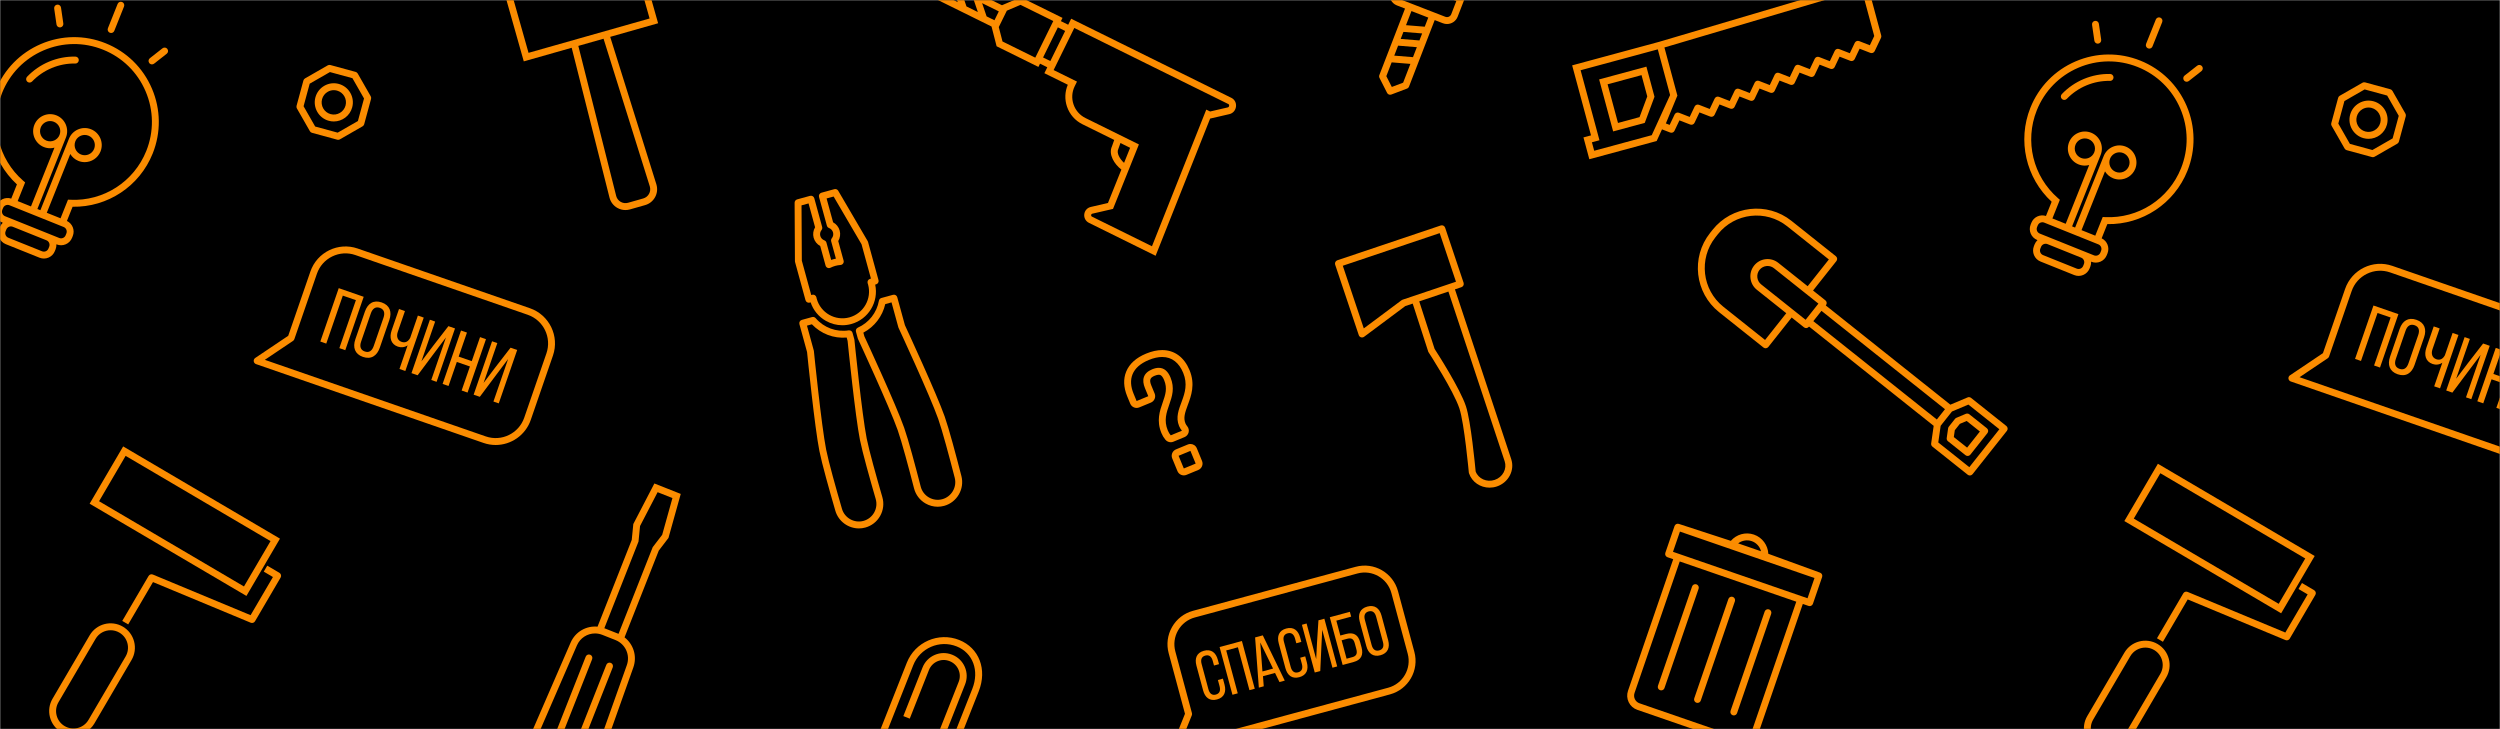 <?xml version="1.0" encoding="UTF-8"?>
<svg width="1440px" height="420px" viewBox="0 0 1440 420" version="1.1" xmlns="http://www.w3.org/2000/svg" xmlns:xlink="http://www.w3.org/1999/xlink">
    <!-- Generator: Sketch 45.2 (43514) - http://www.bohemiancoding.com/sketch -->
    <title>Pattern</title>
    <desc>Created with Sketch.</desc>
    <defs>
        <rect id="path-1" x="0" y="0" width="1440" height="420"></rect>
        <linearGradient x1="80.154%" y1="20.161%" x2="-111.059%" y2="214.587%" id="linearGradient-3">
            <stop stop-color="#FFAB00" offset="0%"></stop>
            <stop stop-color="#FF9E00" offset="21.751%"></stop>
            <stop stop-color="#FF6D00" offset="100%"></stop>
        </linearGradient>
        <rect id="path-4" x="-54" y="-5.68434189e-14" width="1547" height="420"></rect>
        <filter x="-0.5%" y="-1.9%" width="101.0%" height="103.8%" filterUnits="objectBoundingBox" id="filter-5">
            <feMorphology radius="8" operator="erode" in="SourceAlpha" result="shadowSpreadInner1"></feMorphology>
            <feGaussianBlur stdDeviation="4" in="shadowSpreadInner1" result="shadowBlurInner1"></feGaussianBlur>
            <feOffset dx="0" dy="0" in="shadowBlurInner1" result="shadowOffsetInner1"></feOffset>
            <feComposite in="shadowOffsetInner1" in2="SourceAlpha" operator="arithmetic" k2="-1" k3="1" result="shadowInnerInner1"></feComposite>
            <feColorMatrix values="0 0 0 0 1   0 0 0 0 0.427   0 0 0 0 0  0 0 0 0.4 0" type="matrix" in="shadowInnerInner1"></feColorMatrix>
        </filter>
    </defs>
    <g id="Page-1" stroke="none" stroke-width="1" fill="none" fill-rule="evenodd">
        <g id="MainPage-1" transform="translate(0, -178)">
            <g id="MainBanner" transform="translate(0, 178)">
                <g id="Pattern">
                    <mask id="mask-2" fill="white">
                        <use xlink:href="#path-1"></use>
                    </mask>
                    <g id="Mask"></g>
                    <g id="BG" mask="url(#mask-2)" transform="translate(719.5, 210) scale(1, -1) translate(-719.5, -210) ">
                        <use fill="url(#linearGradient-3)" fill-rule="evenodd" xlink:href="#path-4"></use>
                        <use fill="black" fill-opacity="1" filter="url(#filter-5)" xlink:href="#path-4"></use>
                    </g>
                    <g id="Group-3" mask="url(#mask-2)" fill="#FB8C00">
                        <g transform="translate(-6, -26)">
                            <path d="M78.346,404.146 L56.967,440.662 C54.169,445.441 48.012,447.047 43.248,444.242 C40.939,442.885 39.296,440.706 38.621,438.109 C37.947,435.511 38.322,432.806 39.677,430.492 L61.056,393.975 C62.919,390.79 66.276,389.015 69.717,389.015 C71.441,389.015 73.185,389.46 74.773,390.396 C77.082,391.753 78.726,393.931 79.4,396.528 C80.076,399.127 79.699,401.831 78.346,404.146 M76.785,386.96 C70.128,383.044 61.535,385.287 57.629,391.96 L36.25,428.475 C34.357,431.708 33.834,435.485 34.776,439.113 C35.717,442.739 38.013,445.781 41.237,447.678 C43.457,448.984 45.893,449.605 48.297,449.605 C53.104,449.605 57.789,447.124 60.393,442.678 L81.772,406.161 C83.665,402.929 84.188,399.152 83.247,395.525 C82.304,391.897 80.009,388.856 76.785,386.96" id="Fill-1"></path>
                            <path d="M161.821,337.677 L146.525,363.806 L63.062,314.709 L78.358,288.582 L161.821,337.677 Z M57.623,316.128 L147.941,369.256 L167.259,336.259 L76.942,283.132 L57.623,316.128 Z" id="Fill-3"></path>
                            <path d="M166.933,355.938 L159.935,351.822 L157.924,355.256 L163.208,358.365 L150.341,380.343 L94.048,356.935 C93.131,356.555 92.074,356.908 91.572,357.767 L76.42,383.646 L79.848,385.663 L94.124,361.279 L150.416,384.687 C151.332,385.064 152.389,384.712 152.891,383.854 L167.64,358.663 C167.908,358.208 167.982,357.665 167.85,357.154 C167.717,356.643 167.387,356.204 166.933,355.938" id="Fill-5"></path>
                            <path d="M191.509,83.117 C192.001,81.306 193.165,79.797 194.789,78.863 C195.863,78.247 197.054,77.933 198.259,77.933 C198.877,77.933 199.496,78.015 200.107,78.181 C203.836,79.197 206.045,83.063 205.032,86.799 C204.02,90.537 200.163,92.753 196.434,91.737 C194.627,91.244 193.12,90.077 192.19,88.45 C191.261,86.822 191.019,84.927 191.509,83.117 M195.392,95.581 C196.352,95.841 197.316,95.966 198.267,95.966 C203.099,95.966 207.541,92.738 208.867,87.845 L208.867,87.844 C210.454,81.988 206.992,75.929 201.15,74.338 C198.319,73.566 195.358,73.947 192.814,75.407 C190.269,76.868 188.444,79.235 187.674,82.073 C186.088,87.929 189.549,93.989 195.392,95.581" id="Fill-7"></path>
                            <path d="M184.386,74.201 L196.041,67.511 L209.002,71.041 L215.678,82.724 L212.155,95.717 L200.5,102.408 L187.539,98.876 L180.864,87.193 L184.386,74.201 Z M184.499,101.572 C184.761,102.031 185.193,102.365 185.701,102.505 L200.252,106.467 C200.423,106.513 200.598,106.537 200.773,106.537 C201.116,106.537 201.458,106.448 201.761,106.274 L214.845,98.763 C215.302,98.5 215.636,98.067 215.775,97.557 L219.728,82.972 C219.867,82.462 219.797,81.918 219.536,81.46 L212.042,68.346 C211.78,67.888 211.347,67.552 210.84,67.414 L196.289,63.451 C195.78,63.311 195.237,63.382 194.78,63.645 L181.697,71.154 C181.24,71.417 180.905,71.85 180.767,72.36 L176.813,86.945 C176.676,87.455 176.744,87.999 177.007,88.457 L184.499,101.572 Z" id="Fill-9"></path>
                            <path d="M872.125,298.061 C871.044,300.112 869.204,301.66 866.945,302.42 C862.393,303.952 857.521,301.766 855.974,297.536 C855.696,294.534 853.23,268.589 850.378,259.989 C846.978,249.742 833.946,229.466 832.332,226.973 L823.482,199.596 L840.279,193.941 L872.686,291.681 C873.388,293.777 873.189,296.043 872.125,298.061 L872.125,298.061 Z M813.871,198.63 C813.672,198.697 813.484,198.794 813.317,198.92 L791.544,215.156 L779.452,179.067 L835.255,160.281 L844.634,188.273 L842.793,188.893 L842.793,188.893 L831.256,192.778 L813.871,198.63 Z M844.046,192.673 L847.783,191.416 C848.282,191.247 848.694,190.888 848.929,190.415 C849.163,189.941 849.202,189.394 849.033,188.893 L838.389,157.126 C838.041,156.084 836.915,155.524 835.874,155.871 L776.304,175.925 C775.804,176.093 775.391,176.454 775.156,176.927 C774.922,177.399 774.884,177.946 775.052,178.447 L788.649,219.026 C788.852,219.632 789.331,220.102 789.939,220.293 C790.134,220.354 790.332,220.385 790.532,220.385 C790.954,220.385 791.371,220.249 791.718,219.99 L815.435,202.305 L819.715,200.864 L828.714,228.704 L828.858,228.926 C829.001,229.146 843.22,251.037 846.607,261.247 C849.428,269.751 852.014,297.863 852.039,298.146 L852.134,298.598 C853.843,303.696 858.708,306.891 863.984,306.891 C865.38,306.891 866.807,306.667 868.21,306.196 C871.44,305.11 874.079,302.88 875.638,299.921 C877.216,296.93 877.504,293.553 876.454,290.42 L844.046,192.673 Z" id="Fill-11"></path>
                            <path d="M393.323,312.884 L387.42,334.04 L381.958,341.171 L362.273,391.092 L361.977,390.976 C361.976,390.974 361.976,390.974 361.975,390.974 L354.401,387.972 C354.391,387.968 354.383,387.967 354.374,387.963 L354.103,387.855 L373.786,337.934 L374.666,328.986 L384.787,309.501 L393.323,312.884 Z M367.053,409.123 L346.8,466.087 C346.293,467.513 345.255,468.644 343.879,469.269 C342.504,469.895 340.973,469.932 339.568,469.377 L317.276,460.546 C315.872,459.988 314.78,458.91 314.203,457.512 C313.625,456.113 313.64,454.578 314.243,453.189 L338.315,397.738 C340.182,393.437 344.327,390.865 348.725,390.865 C350.114,390.865 351.531,391.126 352.908,391.666 L360.535,394.687 C366.26,396.968 369.122,403.303 367.053,409.123 L367.053,409.123 Z M370.786,327.83 L369.886,336.987 L350.183,386.959 C343.723,386.334 337.397,389.867 334.671,396.148 L310.599,451.6 C309.563,453.987 309.538,456.628 310.531,459.034 C311.523,461.441 313.4,463.292 315.816,464.249 L338.107,473.08 C339.24,473.53 340.422,473.754 341.602,473.754 C342.935,473.754 344.266,473.467 345.522,472.897 C347.887,471.82 349.67,469.876 350.543,467.425 L370.798,410.461 C373.091,404.01 370.887,397.095 365.744,393.125 L385.449,343.155 L391.039,335.855 L398.114,310.498 L382.917,304.478 L370.786,327.83 Z" id="Fill-13"></path>
                            <path d="M345.95,403.111 C344.929,402.701 343.775,403.208 343.372,404.23 L324.311,452.572 C323.907,453.594 324.408,454.753 325.428,455.155 C325.668,455.252 325.915,455.296 326.158,455.296 C326.95,455.296 327.698,454.818 328.007,454.036 L347.068,405.695 C347.471,404.672 346.971,403.515 345.95,403.111" id="Fill-15"></path>
                            <path d="M357.816,407.813 C356.795,407.405 355.641,407.91 355.239,408.932 L336.178,457.273 C335.774,458.296 336.274,459.455 337.294,459.857 C337.534,459.954 337.782,459.998 338.024,459.998 C338.816,459.998 339.565,459.52 339.873,458.738 L358.934,410.396 C359.337,409.374 358.838,408.216 357.816,407.813" id="Fill-17"></path>
                            <path d="M34.332,168.103 L33.911,169.155 C33.331,170.611 31.674,171.32 30.227,170.737 L10.802,162.938 C9.352,162.355 8.643,160.698 9.225,159.245 L9.646,158.19 C9.928,157.485 10.466,156.932 11.161,156.635 C11.52,156.481 11.898,156.404 12.276,156.404 C12.633,156.404 12.99,156.472 13.331,156.61 L23.043,160.509 L32.756,164.409 C33.458,164.69 34.009,165.229 34.307,165.928 C34.605,166.625 34.614,167.398 34.332,168.103 M7.334,146.851 L7.757,145.797 C8.199,144.687 9.266,144.011 10.391,144.011 C10.741,144.011 11.096,144.077 11.441,144.215 L24.206,149.34 C24.207,149.34 24.207,149.342 24.208,149.342 C24.21,149.343 24.21,149.343 24.211,149.343 L29.629,151.518 L29.63,151.519 L29.633,151.519 L42.659,156.75 C44.109,157.332 44.818,158.989 44.236,160.443 L43.814,161.497 C43.533,162.202 42.995,162.754 42.298,163.053 C41.603,163.352 40.833,163.361 40.13,163.078 L8.912,150.543 C7.461,149.962 6.754,148.305 7.334,146.851 M32.716,106.991 C31.273,106.411 30.139,105.302 29.527,103.868 C28.915,102.434 28.896,100.846 29.475,99.398 C30.386,97.119 32.579,95.731 34.89,95.731 C35.609,95.731 36.342,95.865 37.049,96.149 C40.031,97.346 41.485,100.752 40.292,103.741 C39.097,106.73 35.695,108.187 32.716,106.991 M49.401,107.399 C50.312,105.119 52.505,103.732 54.817,103.732 C55.537,103.732 56.269,103.866 56.976,104.15 C59.958,105.347 61.412,108.753 60.218,111.742 C59.024,114.732 55.628,116.192 52.644,114.992 C49.662,113.794 48.208,110.389 49.401,107.399 M7.181,79.573 C11.626,68.451 20.126,59.729 31.115,55.014 C42.106,50.3 54.269,50.158 65.365,54.613 C76.461,59.068 85.163,67.588 89.866,78.604 C94.57,89.619 94.712,101.812 90.268,112.934 C83.178,130.671 65.626,141.978 46.585,141.061 L45.173,140.993 L40.876,151.744 L39.639,151.247 L32.952,148.561 L46.478,114.715 C47.541,116.45 49.139,117.876 51.165,118.69 C52.356,119.168 53.587,119.393 54.797,119.393 C58.686,119.393 62.374,117.058 63.907,113.223 C65.915,108.195 63.47,102.466 58.453,100.452 C53.438,98.438 47.723,100.89 45.712,105.918 L29.263,147.081 L27.531,146.385 L43.981,105.223 C45.989,100.194 43.542,94.465 38.527,92.451 C33.511,90.437 27.795,92.889 25.786,97.917 C23.777,102.945 26.223,108.675 31.239,110.689 C32.43,111.167 33.661,111.393 34.87,111.393 C35.722,111.393 36.56,111.261 37.371,111.046 L23.841,144.903 L16.184,141.828 L20.48,131.079 L19.411,130.149 C5.008,117.634 0.093,97.311 7.181,79.573 M37.6,170.637 L38.021,169.583 C38.392,168.655 38.533,167.679 38.485,166.708 L38.652,166.776 C39.472,167.105 40.329,167.269 41.185,167.269 C42.093,167.269 43.002,167.084 43.863,166.715 C45.534,165.998 46.827,164.67 47.503,162.979 L47.925,161.925 C49.262,158.579 47.74,154.812 44.548,153.268 L47.817,145.086 C67.983,145.458 86.416,133.283 93.957,114.414 C98.795,102.304 98.64,89.031 93.52,77.037 C88.399,65.043 78.924,55.767 66.842,50.916 C54.76,46.064 41.517,46.22 29.552,51.353 C17.587,56.486 8.332,65.981 3.492,78.093 C-4.049,96.961 0.887,118.521 15.747,132.21 L12.478,140.39 C9.104,139.295 5.406,140.968 4.067,144.314 L3.645,145.369 C2.25,148.862 3.95,152.842 7.434,154.242 L7.602,154.309 C6.899,154.977 6.328,155.78 5.957,156.708 L5.536,157.764 C4.141,161.255 5.84,165.236 9.324,166.635 L28.749,174.435 C29.568,174.764 30.425,174.927 31.282,174.927 C32.19,174.927 33.098,174.743 33.959,174.373 C35.63,173.656 36.925,172.33 37.6,170.637" id="Fill-19"></path>
                            <path d="M23.037,73.565 C23.559,73.565 24.081,73.36 24.472,72.953 C30.944,66.187 40,62.416 49.366,62.585 C50.466,62.662 51.37,61.733 51.39,60.632 C51.411,59.533 50.538,58.624 49.442,58.603 C38.971,58.38 28.841,62.63 21.603,70.196 C20.844,70.99 20.87,72.25 21.661,73.012 C22.046,73.381 22.542,73.565 23.037,73.565" id="Fill-22"></path>
                            <path d="M93.545,63.087 C93.973,63.087 94.405,62.949 94.768,62.663 L102.041,56.958 C102.905,56.279 103.058,55.029 102.381,54.162 C101.704,53.295 100.455,53.143 99.592,53.821 L92.32,59.527 C91.455,60.206 91.302,61.456 91.979,62.322 C92.371,62.825 92.955,63.087 93.545,63.087" id="Fill-26"></path>
                            <path d="M950.378,93.461 L937.967,96.818 L931.971,74.558 L951.522,69.267 L954.823,81.526 L950.378,93.461 Z M954.322,64.382 L927.099,71.75 L935.167,101.702 L953.386,96.772 L958.993,81.722 L954.322,64.382 Z" id="Fill-30"></path>
                            <path d="M924.254,112.834 L922.942,107.961 L927.292,106.783 L916.43,66.459 L960.885,54.428 L967.974,80.748 L957.408,103.862 L924.254,112.834 Z M1085.556,46.749 L1083.029,52.07 L1076.86,49.668 C1075.892,49.293 1074.794,49.728 1074.347,50.67 L1071.502,56.656 L1065.334,54.254 C1064.364,53.876 1063.267,54.314 1062.821,55.254 L1059.974,61.242 L1053.804,58.84 C1052.833,58.463 1051.738,58.899 1051.291,59.84 L1048.445,65.828 L1042.276,63.428 C1041.303,63.051 1040.211,63.486 1039.763,64.427 L1036.914,70.416 L1030.744,68.015 C1029.771,67.638 1028.677,68.073 1028.231,69.015 L1025.384,75.003 L1019.212,72.602 C1018.24,72.225 1017.146,72.661 1016.699,73.602 L1013.856,79.589 L1007.687,77.187 C1006.717,76.81 1005.622,77.245 1005.174,78.187 L1002.325,84.176 L996.155,81.774 C995.181,81.397 994.089,81.833 993.642,82.774 L990.793,88.765 L984.619,86.363 C983.649,85.987 982.554,86.423 982.108,87.363 L979.26,93.352 L973.084,90.952 C972.116,90.574 971.022,91.01 970.573,91.95 L967.717,97.946 L965.538,97.099 L971.904,81.715 L972.185,81.1 L971.998,80.407 L971.998,80.404 L966.743,60.896 L964.71,53.345 L1078.282,19.737 L1085.556,46.749 Z M963.313,100.507 L967.998,102.326 C968.234,102.418 968.476,102.462 968.716,102.462 C969.46,102.462 970.17,102.039 970.509,101.328 L973.365,95.333 L979.542,97.734 C980.51,98.111 981.607,97.675 982.053,96.735 L984.901,90.744 L991.074,93.146 C992.043,93.521 993.137,93.087 993.587,92.147 L996.436,86.157 L1002.606,88.558 C1003.579,88.933 1004.671,88.498 1005.119,87.558 L1007.968,81.57 L1014.136,83.972 C1015.103,84.346 1016.201,83.912 1016.649,82.971 L1019.493,76.985 L1025.664,79.386 C1026.635,79.761 1027.729,79.326 1028.177,78.386 L1031.024,72.397 L1037.195,74.798 C1038.167,75.174 1039.259,74.74 1039.708,73.799 L1042.557,67.809 L1048.727,70.211 C1049.698,70.587 1050.792,70.153 1051.24,69.211 L1054.086,63.223 L1060.255,65.625 C1061.227,66 1062.32,65.565 1062.768,64.624 L1065.614,58.637 L1071.783,61.039 C1072.753,61.415 1073.849,60.979 1074.296,60.038 L1077.141,54.051 L1083.31,56.453 C1084.278,56.828 1085.376,56.393 1085.824,55.453 L1089.461,47.796 C1089.664,47.367 1089.709,46.88 1089.584,46.421 L1081.588,16.73 C1081.449,16.214 1081.107,15.773 1080.641,15.511 C1080.172,15.248 1079.619,15.189 1079.107,15.34 L961.763,50.064 L911.558,63.652 L922.418,103.977 L918.07,105.153 L921.454,117.719 L960.244,107.22 L963.313,100.507 Z" id="Fill-32"></path>
                            <path d="M509.524,321.199 C508.19,323.59 506.003,325.306 503.367,326.032 C498.07,327.487 492.507,324.371 490.97,319.078 C487.59,307.429 483.268,292.064 481.873,285.026 C479.134,271.199 474.846,228.661 474.804,228.232 C474.792,228.122 474.772,228.012 474.743,227.906 L470.817,213.569 L473.651,212.79 C478.885,218.284 486.193,221.067 493.686,220.432 L494.217,222.373 C494.555,225.723 498.609,265.664 501.327,279.377 C502.739,286.509 507.046,301.831 510.408,313.428 C511.169,316.054 510.855,318.813 509.524,321.199 M514.224,312.316 C510.883,300.796 506.61,285.594 505.224,278.601 C502.485,264.774 498.197,222.236 498.155,221.808 C498.143,221.697 498.123,221.587 498.094,221.481 L497.065,217.725 C496.799,216.749 495.848,216.137 494.844,216.283 C487.691,217.401 480.568,214.768 475.804,209.243 C475.303,208.662 474.512,208.421 473.776,208.626 L467.849,210.256 C467.341,210.396 466.909,210.732 466.648,211.191 C466.387,211.65 466.32,212.193 466.459,212.703 L470.866,228.799 C471.203,232.149 475.258,272.089 477.976,285.802 C479.397,292.981 483.751,308.465 487.154,320.191 C488.937,326.332 494.613,330.372 500.727,330.372 C501.95,330.372 503.19,330.21 504.419,329.872 C508.09,328.861 511.135,326.473 512.992,323.144 C514.848,319.819 515.285,315.973 514.224,312.316" id="Fill-34"></path>
                            <path d="M515.914,201.161 L519.513,200.171 L523.439,214.506 C523.468,214.614 523.507,214.717 523.555,214.819 C523.735,215.21 541.716,253.978 546.403,267.27 C548.787,274.034 552.897,289.458 555.925,301.206 C557.3,306.542 554.106,312.069 548.807,313.528 C546.169,314.251 543.414,313.896 541.051,312.525 C538.691,311.154 537.016,308.942 536.333,306.296 C533.318,294.601 529.216,279.224 526.797,272.367 C522.15,259.186 505.292,222.769 503.876,219.716 L503.297,217.601 C509.678,214.226 514.281,208.238 515.914,201.161 M500.14,214.711 C499.24,215.109 498.767,216.109 499.028,217.059 L500.089,220.931 C500.118,221.039 500.157,221.143 500.203,221.244 C500.385,221.635 518.365,260.403 523.051,273.695 C525.421,280.415 529.49,295.676 532.486,307.292 C533.437,310.979 535.771,314.062 539.06,315.971 C541.237,317.235 543.651,317.881 546.099,317.881 C547.352,317.879 548.615,317.711 549.858,317.368 C557.239,315.338 561.687,307.64 559.772,300.21 C556.725,288.384 552.582,272.84 550.149,265.942 C545.501,252.761 528.644,216.344 527.228,213.29 L522.819,197.195 C522.68,196.685 522.344,196.252 521.887,195.991 C521.427,195.729 520.883,195.659 520.378,195.802 L513.688,197.644 C512.948,197.846 512.392,198.458 512.257,199.213 C511.029,206.096 506.5,211.889 500.14,214.711" id="Fill-36"></path>
                            <path d="M467.678,144.287 L471.727,143.173 L475.487,156.907 C474.414,158.718 474.102,160.906 474.66,162.944 C475.218,164.982 476.601,166.704 478.447,167.712 L481.53,178.97 C481.688,179.545 482.093,180.019 482.636,180.262 C483.179,180.504 483.803,180.492 484.336,180.223 C485.246,179.768 486.195,179.402 487.16,179.136 C488.121,178.87 489.124,178.699 490.141,178.626 C490.735,178.584 491.278,178.277 491.621,177.79 C491.964,177.304 492.073,176.688 491.915,176.113 L488.831,164.855 C489.906,163.043 490.218,160.856 489.659,158.818 C489.102,156.78 487.719,155.058 485.872,154.05 L482.112,140.314 L486.161,139.201 L502.235,166.677 L507.658,186.48 L507.136,186.624 C506.612,186.768 506.169,187.121 505.912,187.602 C505.654,188.082 505.605,188.647 505.774,189.164 L505.882,189.483 C505.929,189.618 505.978,189.754 506.017,189.896 C508.257,198.073 503.442,206.552 495.282,208.799 C487.123,211.04 478.664,206.216 476.425,198.042 C476.387,197.898 476.359,197.755 476.33,197.61 L476.261,197.286 C476.143,196.754 475.813,196.293 475.347,196.013 C475.034,195.824 474.679,195.727 474.322,195.727 C474.146,195.727 473.969,195.75 473.796,195.798 L473.274,195.941 L467.851,176.138 L467.678,144.287 Z M472.41,200.309 L472.92,200.169 C474.434,204.678 477.506,208.423 481.665,210.794 C484.618,212.479 487.883,213.338 491.191,213.338 C492.907,213.338 494.634,213.107 496.334,212.639 C506.243,209.913 512.236,199.88 510.115,189.934 L510.626,189.794 C511.685,189.503 512.307,188.406 512.016,187.347 L505.997,165.369 C505.952,165.2 505.883,165.038 505.796,164.888 L488.817,135.869 C488.364,135.091 487.446,134.715 486.578,134.956 L479.143,137.002 C478.085,137.293 477.462,138.388 477.754,139.449 L482.284,155.994 C482.452,156.607 482.903,157.104 483.496,157.329 C484.656,157.769 485.505,158.697 485.827,159.872 C486.149,161.048 485.891,162.279 485.119,163.251 C484.723,163.749 484.589,164.406 484.757,165.02 L487.482,174.971 C487.018,175.063 486.558,175.17 486.107,175.295 C485.655,175.42 485.206,175.562 484.761,175.72 L482.035,165.768 C481.867,165.154 481.416,164.658 480.823,164.433 C479.664,163.992 478.815,163.065 478.492,161.89 C478.17,160.715 478.429,159.483 479.202,158.51 C479.596,158.012 479.731,157.356 479.563,156.743 L475.032,140.198 C474.742,139.138 473.65,138.514 472.59,138.805 L465.157,140.851 C464.289,141.089 463.69,141.881 463.696,142.781 L463.879,176.422 C463.88,176.596 463.902,176.77 463.95,176.939 L469.968,198.917 C470.258,199.976 471.351,200.597 472.41,200.309 L472.41,200.309 Z" id="Fill-38"></path>
                            <path d="M322.957,18.61 L349.722,11.014 L371.202,4.918 L380.164,36.647 L310.438,56.434 L301.476,24.705 L322.957,18.61 Z M325.698,13.692 L325.038,11.358 L344.156,5.931 L344.816,8.267 L330.881,12.221 L325.698,13.692 Z M380.3,133.427 C380.72,134.853 380.556,136.357 379.839,137.659 C379.123,138.963 377.941,139.903 376.513,140.31 L367.763,142.792 C366.335,143.196 364.837,143.017 363.544,142.284 C362.253,141.552 361.327,140.357 360.947,138.954 L339.118,52.435 L353.648,48.312 L380.3,133.427 Z M307.698,61.352 L335.294,53.521 L357.103,139.964 C357.772,142.435 359.364,144.491 361.588,145.751 C363.033,146.571 364.629,146.989 366.245,146.989 C367.113,146.989 367.987,146.869 368.847,146.626 L377.596,144.141 C380.053,143.444 382.086,141.825 383.319,139.583 C384.552,137.341 384.834,134.754 384.102,132.266 L357.473,47.226 L385.07,39.394 L373.944,0 L348.64,7.182 L346.897,1.013 L320.132,8.609 L321.875,14.777 L296.57,21.958 L307.698,61.352 Z" id="Fill-40"></path>
                            <path d="M805.617,422.118 L685.839,454.513 L692.483,438.019 C692.645,437.617 692.671,437.173 692.558,436.754 L682.996,401.229 C681.887,397.112 682.445,392.81 684.566,389.115 C686.685,385.417 690.115,382.771 694.221,381.659 L787.905,356.32 C796.382,354.025 805.139,359.076 807.428,367.572 L816.843,402.549 C819.131,411.045 814.095,419.824 805.617,422.118 L805.617,422.118 Z M811.264,366.535 C808.405,355.919 797.464,349.605 786.87,352.475 L693.186,377.814 C688.055,379.202 683.77,382.509 681.12,387.127 C678.471,391.746 677.775,397.122 679.159,402.266 L688.549,437.147 L680.658,456.733 C680.376,457.434 680.514,458.235 681.015,458.801 C681.397,459.232 681.94,459.471 682.501,459.471 C682.674,459.471 682.848,459.449 683.019,459.402 L806.653,425.963 C817.246,423.097 823.538,412.128 820.679,401.51 L811.264,366.535 Z" id="Fill-42"></path>
                            <path d="M710.402,416.884 L707.502,417.668 L708.465,421.241 C709.131,423.716 708.552,425.474 706.319,426.078 C704.124,426.672 702.704,425.454 702.038,422.981 L698.125,408.447 C697.46,405.974 698.078,404.205 700.271,403.612 C702.504,403.008 703.886,404.236 704.552,406.709 L705.261,409.341 L708.16,408.557 L707.494,406.083 C706.373,401.919 703.674,399.7 699.442,400.845 C695.249,401.979 694.031,405.257 695.151,409.42 L698.978,423.64 C700.1,427.803 702.798,430.023 706.992,428.888 C711.223,427.745 712.443,424.464 711.322,420.301 L710.402,416.884 Z" id="Fill-44"></path>
                            <polygon id="Fill-46" points="708.487 398.693 715.889 426.187 718.945 425.36 712.295 400.656 719.034 398.832 725.684 423.538 728.742 422.711 721.34 395.217"></polygon>
                            <path d="M733.163,412.75 L731.909,396.066 L739.276,411.097 L733.163,412.75 Z M728.94,393.161 L731.091,422.075 L733.913,421.311 L733.48,415.488 L740.415,413.612 L742.964,418.863 L746.021,418.036 L733.368,391.963 L728.94,393.161 Z" id="Fill-48"></path>
                            <path d="M757.811,404.061 L754.912,404.845 L755.873,408.419 C756.539,410.894 755.962,412.652 753.727,413.256 C751.534,413.85 750.112,412.632 749.448,410.158 L745.535,395.625 C744.868,393.15 745.486,391.383 747.681,390.789 C749.914,390.185 751.295,391.414 751.96,393.887 L752.67,396.519 L755.57,395.735 L754.904,393.259 C753.783,389.097 751.083,386.878 746.851,388.023 C742.659,389.155 741.439,392.435 742.56,396.598 L746.386,410.817 C747.508,414.981 750.208,417.201 754.4,416.066 C758.632,414.921 759.852,411.642 758.732,407.478 L757.811,404.061 Z" id="Fill-50"></path>
                            <polygon id="Fill-52" points="765.419 383.295 764.604 396.199 764.12 405.641 758.601 385.139 755.897 385.869 763.298 413.364 766.472 412.505 767.11 398.638 767.597 388.731 773.487 410.608 776.229 409.867 768.828 382.373"></polygon>
                            <path d="M784.999,404.502 L781.628,405.414 L778.773,394.81 L781.987,393.94 C784.22,393.336 785.619,393.843 786.337,396.513 L787.257,399.931 C787.945,402.483 787.232,403.898 784.999,404.502 L784.999,404.502 Z M789.446,395.884 C788.262,391.484 785.518,390.035 781.246,391.192 L778.033,392.06 L775.728,383.498 L784.272,381.186 L783.521,378.399 L771.961,381.525 L779.362,409.019 L785.749,407.292 C790.059,406.126 791.413,403.189 790.26,398.907 L789.446,395.884 Z" id="Fill-54"></path>
                            <path d="M800.392,400.634 C798.198,401.228 796.748,400.06 796.071,397.548 L792.159,383.014 C791.493,380.541 792.15,378.761 794.344,378.168 C796.577,377.564 797.998,378.781 798.663,381.254 L802.576,395.788 C803.253,398.302 802.625,400.03 800.392,400.634 L800.392,400.634 Z M801.763,380.584 C800.631,376.382 797.826,374.234 793.593,375.38 C789.401,376.514 788.053,379.785 789.184,383.987 L793.012,398.206 C794.133,402.37 796.95,404.557 801.143,403.424 C805.375,402.278 806.711,398.967 805.589,394.803 L801.763,380.584 Z" id="Fill-56"></path>
                            <path d="M285.82,277.375 L158.543,233.266 L174.78,222.355 C175.139,222.112 175.41,221.76 175.551,221.351 L188.541,183.694 C190.06,179.289 193.2,175.741 197.381,173.703 C201.563,171.665 206.288,171.382 210.68,172.904 L309.984,207.318 C319.055,210.462 323.883,220.419 320.748,229.511 L307.96,266.586 C304.824,275.681 294.892,280.524 285.82,277.375 L285.82,277.375 Z M324.503,230.814 C328.355,219.645 322.425,207.417 311.283,203.554 L211.98,169.139 C200.836,165.277 188.638,171.223 184.786,182.391 L172.014,219.418 L153.014,232.185 C152.387,232.608 152.054,233.347 152.149,234.096 C152.247,234.846 152.758,235.475 153.471,235.722 L284.522,281.14 C286.826,281.939 289.176,282.318 291.489,282.318 C300.355,282.318 308.66,276.745 311.716,267.887 L324.503,230.814 Z" id="Fill-58"></path>
                            <polygon id="Fill-60" points="201.114 191.971 190.506 222.728 193.925 223.912 203.458 196.275 210.996 198.888 201.464 226.525 204.883 227.709 215.492 196.954"></polygon>
                            <path d="M226.885,209.017 L221.278,225.275 C220.307,228.086 218.607,229.318 216.108,228.451 C213.654,227.602 213.031,225.565 214.001,222.753 L219.609,206.496 C220.564,203.729 222.323,202.469 224.778,203.32 C227.276,204.186 227.84,206.25 226.885,209.017 M225.853,200.2 C221.163,198.575 217.795,200.801 216.173,205.503 L210.687,221.408 C209.08,226.065 210.342,229.946 215.033,231.571 C219.767,233.213 223.151,230.942 224.758,226.284 L230.243,210.378 C231.866,205.677 230.588,201.841 225.853,200.2" id="Fill-62"></path>
                            <path d="M246.697,207.769 L242.272,220.597 C241.118,222.805 239.408,223.639 237.347,222.925 C234.938,222.089 234.214,219.774 235.109,217.181 L239.247,205.186 L235.826,204 L231.598,216.259 C230.173,220.389 231.055,224.236 235.176,225.665 C237.017,226.302 239.146,226.106 240.787,224.904 L236.089,238.524 L239.464,239.694 L250.073,208.938 L246.697,207.769 Z" id="Fill-64"></path>
                            <polygon id="Fill-66" points="264.273 213.859 255.24 225.534 248.735 234.151 256.646 211.216 253.62 210.168 243.012 240.924 246.563 242.155 256.047 229.455 262.852 220.4 254.41 244.874 257.478 245.937 268.086 215.182"></polygon>
                            <polygon id="Fill-68" points="282.507 220.178 277.733 234.019 270.193 231.406 274.967 217.565 271.548 216.381 260.94 247.137 264.359 248.321 269.132 234.481 276.672 237.095 271.898 250.934 275.318 252.12 285.927 221.364"></polygon>
                            <polygon id="Fill-70" points="291.05 237.945 284.545 246.562 292.456 223.626 289.431 222.578 278.822 253.334 282.372 254.565 291.856 241.865 298.661 232.811 290.219 257.284 293.287 258.347 303.896 227.592 300.082 226.269"></polygon>
                            <path d="M1047.14,370.597 L1043.839,369.458 C1043.838,369.458 972.943,344.984 972.943,344.984 C972.94,344.983 969.639,343.845 969.639,343.845 L973.641,332.191 L1051.142,358.946 L1047.14,370.597 Z M1014.624,448.365 C1014.22,449.539 1013.385,450.485 1012.271,451.03 C1011.16,451.574 1009.902,451.65 1008.729,451.246 L950.361,431.097 C949.191,430.693 948.247,429.857 947.705,428.74 C947.161,427.625 947.084,426.363 947.488,425.19 L973.527,349.399 L1040.663,372.573 L1014.624,448.365 Z M1020.348,343.53 L1007.185,338.985 C1009.334,337.33 1012.243,336.745 1014.99,337.693 C1017.738,338.643 1019.672,340.899 1020.348,343.53 Z M1024.564,344.984 C1024.315,340.102 1021.173,335.616 1016.284,333.928 C1011.398,332.243 1006.165,333.836 1002.969,337.53 L973.057,327.778 C972.557,327.605 972.013,327.64 971.539,327.87 C971.064,328.102 970.703,328.513 970.531,329.013 L965.235,344.43 C964.877,345.47 965.428,346.604 966.467,346.961 L969.77,348.101 L943.73,423.894 C942.981,426.072 943.125,428.415 944.133,430.486 C945.141,432.558 946.893,434.113 949.068,434.862 L1007.435,455.012 C1008.355,455.329 1009.303,455.488 1010.247,455.488 C1011.538,455.488 1012.82,455.194 1014.013,454.609 C1016.081,453.599 1017.632,451.841 1018.382,449.662 L1044.421,373.87 L1047.724,375.011 C1047.935,375.084 1048.153,375.119 1048.372,375.119 C1048.67,375.119 1048.968,375.052 1049.242,374.919 C1049.717,374.687 1050.078,374.276 1050.25,373.777 L1055.547,358.36 C1055.904,357.32 1055.353,356.186 1054.316,355.829 L1024.564,344.984 Z" id="Fill-72"></path>
                            <path d="M983.121,430.766 C983.335,430.841 983.553,430.875 983.767,430.875 C984.592,430.875 985.362,430.357 985.647,429.532 L1005.301,372.325 C1005.657,371.285 1005.106,370.153 1004.068,369.794 C1003.031,369.436 1001.901,369.988 1001.543,371.029 L981.889,428.236 C981.531,429.275 982.084,430.408 983.121,430.766" id="Fill-74"></path>
                            <path d="M960.982,421.018 C960.625,422.058 961.177,423.192 962.214,423.549 C962.429,423.623 962.646,423.658 962.861,423.658 C963.686,423.658 964.457,423.142 964.74,422.316 L984.395,365.109 C984.751,364.068 984.2,362.936 983.163,362.577 C982.124,362.221 980.994,362.771 980.637,363.812 L960.982,421.018 Z" id="Fill-76"></path>
                            <path d="M1004.027,437.983 C1004.242,438.058 1004.459,438.092 1004.674,438.092 C1005.499,438.092 1006.268,437.574 1006.553,436.749 L1026.208,379.542 C1026.565,378.502 1026.013,377.37 1024.976,377.011 C1023.94,376.653 1022.807,377.205 1022.45,378.246 L1002.795,435.453 C1002.438,436.492 1002.99,437.625 1004.027,437.983" id="Fill-78"></path>
                            <path d="M678.644,273.918 C673.895,262.38 685.244,255.658 680.216,243.441 C678.781,239.952 676.587,237.87 673.445,237.87 C672.307,237.87 671.047,238.142 669.652,238.718 C664.404,240.888 663.559,244.856 665.484,249.534 L667.407,254.208 L660.685,256.988 L658.915,252.689 C655.626,244.696 657.812,237.438 667.665,233.365 C670.53,232.179 673.116,231.623 675.426,231.623 C681.137,231.623 685.159,235.026 687.524,240.771 C692.769,253.519 680.993,261.299 685.153,271.404 C685.555,272.386 686.144,273.288 686.793,274.08 L680.347,276.746 C679.697,275.955 679.14,275.125 678.644,273.918 M681.861,280.428 L688.308,277.763 C689.472,277.281 690.341,276.273 690.647,275.049 C690.953,273.824 690.662,272.525 689.862,271.55 C689.401,270.989 689.043,270.413 688.826,269.886 C687.528,266.731 688.487,263.807 690.161,259.3 C692.124,254.016 694.567,247.44 691.197,239.253 C688.115,231.764 682.514,227.64 675.426,227.64 C672.549,227.64 669.427,228.326 666.15,229.682 C660.392,232.062 656.536,235.548 654.688,240.038 C652.962,244.234 653.154,249.133 655.242,254.208 L657.012,258.507 C657.413,259.483 658.185,260.259 659.159,260.666 C659.648,260.869 660.165,260.971 660.685,260.971 C661.2,260.971 661.715,260.87 662.2,260.67 L668.922,257.891 C669.896,257.487 670.671,256.713 671.076,255.739 C671.481,254.761 671.483,253.666 671.081,252.689 L669.157,248.014 C667.736,244.56 668.718,243.413 671.168,242.4 C672.047,242.036 672.813,241.853 673.443,241.853 C673.989,241.853 675.265,241.853 676.544,244.96 C678.516,249.756 677.279,253.315 675.714,257.823 C673.998,262.757 672.054,268.351 674.97,275.438 C675.556,276.861 676.267,278.044 677.277,279.275 C678.049,280.217 679.184,280.729 680.347,280.729 C680.856,280.729 681.371,280.631 681.861,280.428" id="Fill-80"></path>
                            <path d="M687.882,295.841 L684.872,288.527 L691.686,285.709 L694.697,293.024 L687.882,295.841 Z M691.684,281.725 C691.178,281.725 690.666,281.822 690.17,282.027 L683.355,284.845 C682.382,285.247 681.607,286.021 681.203,286.997 C680.798,287.972 680.796,289.068 681.198,290.046 L684.208,297.361 C684.61,298.337 685.382,299.114 686.356,299.52 C686.844,299.723 687.362,299.824 687.882,299.824 C688.397,299.824 688.912,299.725 689.398,299.523 L696.212,296.705 C698.24,295.868 699.207,293.539 698.37,291.505 L695.359,284.19 C694.726,282.653 693.245,281.725 691.684,281.725 L691.684,281.725 Z" id="Fill-82"></path>
                            <path d="M1140.316,295.089 L1122.446,280.856 L1123.821,271.246 L1130.339,263.023 L1139.789,259.038 L1157.63,273.248 L1140.316,295.089 Z M1052.826,208.015 L1055.175,205.051 L1126.307,261.704 L1121.61,267.63 L1050.478,210.977 L1052.826,208.015 Z M1020.431,189.805 C1019.191,188.816 1018.408,187.405 1018.229,185.827 C1018.048,184.25 1018.491,182.696 1019.477,181.454 C1020.462,180.211 1021.872,179.426 1023.445,179.246 C1023.675,179.219 1023.904,179.207 1024.132,179.207 C1025.464,179.207 1026.749,179.655 1027.807,180.498 L1046.292,195.218 C1046.292,195.22 1046.292,195.22 1046.293,195.22 C1046.293,195.22 1046.293,195.221 1046.295,195.221 L1053.404,200.884 L1049.716,205.537 L1046.132,210.058 L1046.131,210.06 L1046.027,210.191 L1020.431,189.805 Z M1022.673,221.817 L998.658,202.691 C986.395,192.924 984.345,174.977 994.088,162.684 L995.499,160.906 C1005.244,148.614 1023.147,146.561 1035.411,156.326 L1059.426,175.452 L1047.209,190.862 L1030.28,177.379 C1028.209,175.73 1025.622,174.989 1022.994,175.289 C1020.364,175.59 1018.012,176.9 1016.365,178.976 C1014.72,181.051 1013.98,183.646 1014.281,186.28 C1014.581,188.914 1015.887,191.274 1017.959,192.923 L1034.889,206.407 L1022.673,221.817 Z M1161.657,271.368 L1141.339,255.184 C1140.771,254.731 1140,254.626 1139.332,254.908 L1129.414,259.091 L1057.647,201.934 L1057.751,201.803 C1058.435,200.941 1058.29,199.687 1057.432,199.004 L1050.32,193.341 L1063.773,176.371 C1064.1,175.957 1064.251,175.43 1064.191,174.905 C1064.131,174.381 1063.866,173.902 1063.454,173.574 L1037.882,153.208 C1023.904,142.073 1003.494,144.417 992.388,158.428 L990.978,160.206 C979.871,174.219 982.208,194.677 996.186,205.808 L1021.757,226.174 C1022.109,226.456 1022.545,226.606 1022.992,226.606 C1023.067,226.606 1023.143,226.602 1023.218,226.594 C1023.742,226.533 1024.22,226.267 1024.547,225.853 L1037.999,208.885 L1045.111,214.547 C1045.464,214.829 1045.9,214.98 1046.346,214.98 C1046.422,214.98 1046.497,214.976 1046.573,214.967 C1047.096,214.907 1047.574,214.642 1047.902,214.227 L1048.006,214.096 L1119.802,271.277 L1118.35,281.421 C1118.25,282.121 1118.528,282.823 1119.082,283.264 L1139.4,299.447 C1139.753,299.728 1140.189,299.878 1140.636,299.878 C1140.711,299.878 1140.787,299.874 1140.862,299.866 C1141.385,299.806 1141.863,299.539 1142.192,299.127 L1161.978,274.167 C1162.66,273.305 1162.517,272.051 1161.657,271.368 L1161.657,271.368 Z" id="Fill-84"></path>
                            <path d="M1146.415,274.554 L1139.053,283.843 L1131.402,277.749 L1131.965,273.81 L1134.878,270.136 L1138.794,268.485 L1146.415,274.554 Z M1138.338,264.355 L1132.869,266.662 C1132.561,266.791 1132.291,266.997 1132.083,267.259 L1128.52,271.754 C1128.3,272.032 1128.158,272.361 1128.108,272.71 L1127.307,278.315 C1127.207,279.014 1127.484,279.717 1128.038,280.158 L1138.137,288.201 C1138.49,288.481 1138.926,288.634 1139.373,288.634 C1139.448,288.634 1139.524,288.63 1139.599,288.62 C1140.122,288.561 1140.6,288.294 1140.928,287.88 L1150.763,275.472 C1151.445,274.612 1151.302,273.36 1150.444,272.674 L1140.345,264.631 C1139.774,264.18 1139.003,264.073 1138.338,264.355 L1138.338,264.355 Z" id="Fill-87"></path>
                            <path d="M828.679,36.13 L826.65,41.383 L815.862,40.502 L819,32.375 L828.679,36.13 Z M810.573,24.007 C810.29,23.365 810.273,22.649 810.527,21.993 L813.46,14.399 L823.658,18.355 L823.387,19.058 C822.991,20.083 823.5,21.236 824.523,21.633 L831.811,24.46 C832.301,24.65 832.848,24.637 833.331,24.426 C833.812,24.212 834.191,23.815 834.38,23.322 L834.652,22.62 L844.85,26.577 L841.919,34.172 C841.397,35.525 839.872,36.203 838.521,35.677 L831.97,33.136 C831.968,33.134 831.967,33.134 831.967,33.134 L818.582,27.941 C818.58,27.94 818.58,27.94 818.579,27.94 L812.028,25.398 C811.373,25.145 810.857,24.65 810.573,24.007 L810.573,24.007 Z M814.367,44.376 L825.154,45.258 L823.593,49.301 L812.805,48.419 L814.367,44.376 Z M811.308,52.293 L822.097,53.175 L819.876,58.927 L809.088,58.045 L811.308,52.293 Z M814.204,73.617 L807.686,76.088 L804.525,69.862 L807.593,61.919 L818.38,62.801 L814.204,73.617 Z M804.952,79.485 C805.3,80.17 805.994,80.574 806.723,80.574 C806.957,80.574 807.194,80.532 807.426,80.444 L816.44,77.028 C816.967,76.827 817.386,76.412 817.59,75.883 L832.385,37.567 L837.088,39.392 C837.868,39.695 838.669,39.838 839.461,39.838 C842.108,39.837 844.613,38.23 845.624,35.61 L849.274,26.157 C849.67,25.132 849.162,23.978 848.138,23.581 L834.233,18.187 C833.742,17.995 833.193,18.009 832.713,18.222 C832.23,18.435 831.853,18.832 831.662,19.324 L831.392,20.027 L827.81,18.638 L828.082,17.936 C828.478,16.909 827.969,15.756 826.945,15.359 L813.041,9.964 C812.55,9.773 812.001,9.787 811.52,10 C811.038,10.214 810.661,10.611 810.47,11.103 L806.821,20.555 C806.185,22.203 806.226,24.001 806.939,25.618 C807.651,27.234 808.949,28.475 810.593,29.112 L815.295,30.937 L800.5,69.252 C800.296,69.781 800.325,70.37 800.582,70.875 L804.952,79.485 Z" id="Fill-89"></path>
                            <path d="M634.987,150.786 C634.487,150.539 634.46,150.103 634.487,149.866 C634.515,149.628 634.641,149.211 635.183,149.085 L647.096,146.33 L662.009,109.193 L631.237,93.993 C627.969,92.379 625.522,89.585 624.35,86.127 C623.177,82.668 623.419,78.958 625.03,75.683 L626.349,72.999 L612.883,66.349 L620.763,50.316 L624.798,42.111 L713.536,85.942 C714.019,86.181 714.014,86.7 713.989,86.914 C713.974,87.045 713.865,87.712 713.232,87.858 L703.02,90.221 L700.813,89.131 L669.531,167.848 L634.987,150.786 Z M650.096,111.974 L651.372,108.379 L656.946,111.133 L653.462,119.808 C650.902,117.512 649.065,114.071 650.096,111.974 L650.096,111.974 Z M610.998,61.169 L606.806,59.099 L609.24,54.147 L615.334,41.754 L619.525,43.825 L616.033,50.927 L610.998,61.169 Z M581.302,41.591 L583.623,36.87 L585.943,32.149 L593.812,28.794 L612.69,38.118 L609.239,45.138 L602.318,59.215 L583.44,49.889 L581.302,41.591 Z M545.412,17.997 L549.474,16.831 L555.066,19.593 L557.649,27.213 L546.964,21.936 L545.412,17.997 Z M569.243,32.94 L562.69,29.703 L560.107,22.082 L566.66,25.319 L569.243,32.94 Z M578.802,37.662 L574.284,35.43 L571.701,27.81 L581.313,32.558 L578.802,37.662 Z M703.035,94.304 L714.126,91.739 C716.189,91.261 717.684,89.547 717.936,87.372 C718.182,85.248 717.144,83.284 715.292,82.369 L622.989,36.777 L621.281,40.252 L617.089,38.181 L618.012,36.305 L593.932,24.412 L583.138,29.018 L549.856,12.578 L540.106,15.374 L543.833,24.829 L577.116,41.269 L580.048,52.654 L604.128,64.547 L605.048,62.672 L609.24,64.743 L607.561,68.161 L621.052,74.824 C619.35,78.825 619.18,83.257 620.587,87.408 C622.101,91.873 625.26,95.482 629.48,97.566 L647.786,106.61 L646.476,110.328 C644.292,114.986 647.967,120.666 651.911,123.67 L644.183,142.915 L634.29,145.204 C632.253,145.675 630.781,147.326 630.54,149.406 C630.298,151.489 631.355,153.433 633.23,154.359 L671.632,173.327 L703.035,94.304 Z" id="Fill-91"></path>
                            <path d="M558.501,394.626 C546.584,389.895 533.049,395.766 528.33,407.712 L512.032,448.969 C510.271,453.425 510.347,458.3 512.246,462.699 C514.146,467.096 517.639,470.491 522.084,472.254 C524.218,473.1 526.449,473.524 528.677,473.524 C531.09,473.524 533.499,473.028 535.78,472.039 C540.169,470.135 543.555,466.634 545.314,462.178 L561.895,420.207 C563.184,416.944 563.128,413.372 561.737,410.15 C560.347,406.929 557.787,404.443 554.532,403.151 L554.394,403.097 C551.138,401.802 547.575,401.859 544.361,403.254 C541.148,404.648 538.667,407.213 537.378,410.476 L526.319,438.473 L530.013,439.939 L541.072,411.944 C541.972,409.669 543.7,407.881 545.94,406.91 C548.18,405.938 550.664,405.898 552.93,406.8 L553.068,406.854 C555.337,407.756 557.121,409.487 558.089,411.732 C559.059,413.978 559.099,416.466 558.199,418.742 L541.619,460.711 C538.794,467.869 530.686,471.385 523.546,468.551 C520.088,467.179 517.371,464.538 515.893,461.116 C514.416,457.695 514.356,453.903 515.726,450.434 L532.024,409.179 C535.937,399.276 547.157,394.408 557.039,398.329 C566.387,402.04 570.188,412.287 566.077,422.696 L555.536,449.379 L559.23,450.845 L569.771,424.16 C574.73,411.608 569.991,399.187 558.501,394.626" id="Fill-93"></path>
                            <path d="M1250.346,414.146 L1228.967,450.662 C1226.169,455.441 1220.012,457.047 1215.248,454.242 C1212.939,452.885 1211.296,450.706 1210.621,448.109 C1209.947,445.511 1210.322,442.806 1211.677,440.492 L1233.056,403.975 C1234.919,400.79 1238.276,399.015 1241.717,399.015 C1243.441,399.015 1245.185,399.46 1246.773,400.396 C1249.082,401.753 1250.726,403.931 1251.4,406.528 C1252.076,409.127 1251.699,411.831 1250.346,414.146 M1248.785,396.96 C1242.128,393.044 1233.535,395.287 1229.629,401.96 L1208.25,438.475 C1206.357,441.708 1205.834,445.485 1206.776,449.113 C1207.717,452.739 1210.013,455.781 1213.237,457.678 C1215.457,458.984 1217.893,459.605 1220.297,459.605 C1225.104,459.605 1229.789,457.124 1232.393,452.678 L1253.772,416.161 C1255.665,412.929 1256.188,409.152 1255.247,405.525 C1254.304,401.897 1252.009,398.856 1248.785,396.96" id="Fill-1"></path>
                            <path d="M1333.821,347.677 L1318.525,373.806 L1235.062,324.709 L1250.358,298.582 L1333.821,347.677 Z M1229.623,326.128 L1319.941,379.256 L1339.259,346.259 L1248.942,293.132 L1229.623,326.128 Z" id="Fill-3"></path>
                            <path d="M1338.933,365.938 L1331.935,361.822 L1329.924,365.256 L1335.208,368.365 L1322.341,390.343 L1266.048,366.935 C1265.131,366.555 1264.074,366.908 1263.572,367.767 L1248.42,393.646 L1251.848,395.663 L1266.124,371.279 L1322.416,394.687 C1323.332,395.064 1324.389,394.712 1324.891,393.854 L1339.64,368.663 C1339.908,368.208 1339.982,367.665 1339.85,367.154 C1339.717,366.643 1339.387,366.204 1338.933,365.938" id="Fill-5"></path>
                            <path d="M1363.509,93.117 C1364.001,91.306 1365.165,89.797 1366.789,88.863 C1367.863,88.247 1369.054,87.933 1370.259,87.933 C1370.877,87.933 1371.496,88.015 1372.107,88.181 C1375.836,89.197 1378.045,93.063 1377.032,96.799 C1376.02,100.537 1372.163,102.753 1368.434,101.737 C1366.627,101.244 1365.12,100.077 1364.19,98.45 C1363.261,96.822 1363.019,94.927 1363.509,93.117 M1367.392,105.581 C1368.352,105.841 1369.316,105.966 1370.267,105.966 C1375.099,105.966 1379.541,102.738 1380.867,97.845 L1380.867,97.844 C1382.454,91.988 1378.992,85.929 1373.15,84.338 C1370.319,83.566 1367.358,83.947 1364.814,85.407 C1362.269,86.868 1360.444,89.235 1359.674,92.073 C1358.088,97.929 1361.549,103.989 1367.392,105.581" id="Fill-7"></path>
                            <path d="M1356.386,84.201 L1368.041,77.511 L1381.002,81.041 L1387.678,92.724 L1384.155,105.717 L1372.5,112.408 L1359.539,108.876 L1352.864,97.193 L1356.386,84.201 Z M1356.499,111.572 C1356.761,112.031 1357.193,112.365 1357.701,112.505 L1372.252,116.467 C1372.423,116.513 1372.598,116.537 1372.773,116.537 C1373.116,116.537 1373.458,116.448 1373.761,116.274 L1386.845,108.763 C1387.302,108.5 1387.636,108.067 1387.775,107.557 L1391.728,92.972 C1391.867,92.462 1391.797,91.918 1391.536,91.46 L1384.042,78.346 C1383.78,77.888 1383.347,77.552 1382.84,77.414 L1368.289,73.451 C1367.78,73.311 1367.237,73.382 1366.78,73.645 L1353.697,81.154 C1353.24,81.417 1352.905,81.85 1352.767,82.36 L1348.813,96.945 C1348.676,97.455 1348.744,97.999 1349.007,98.457 L1356.499,111.572 Z" id="Fill-9"></path>
                            <path d="M1206.332,178.103 L1205.911,179.155 C1205.331,180.611 1203.674,181.32 1202.227,180.737 L1182.802,172.938 C1181.352,172.355 1180.643,170.698 1181.225,169.245 L1181.646,168.19 C1181.928,167.485 1182.466,166.932 1183.161,166.635 C1183.52,166.481 1183.898,166.404 1184.276,166.404 C1184.633,166.404 1184.99,166.472 1185.331,166.61 L1195.043,170.509 L1204.756,174.409 C1205.458,174.69 1206.009,175.229 1206.307,175.928 C1206.605,176.625 1206.614,177.398 1206.332,178.103 M1179.334,156.851 L1179.757,155.797 C1180.199,154.687 1181.266,154.011 1182.391,154.011 C1182.741,154.011 1183.096,154.077 1183.441,154.215 L1196.206,159.34 C1196.207,159.34 1196.207,159.342 1196.208,159.342 C1196.21,159.343 1196.21,159.343 1196.211,159.343 L1201.629,161.518 L1201.63,161.519 L1201.633,161.519 L1214.659,166.75 C1216.109,167.332 1216.818,168.989 1216.236,170.443 L1215.814,171.497 C1215.533,172.202 1214.995,172.754 1214.299,173.053 C1213.603,173.352 1212.833,173.361 1212.13,173.078 L1180.912,160.543 C1179.461,159.962 1178.754,158.305 1179.334,156.851 M1204.716,116.991 C1203.273,116.411 1202.139,115.302 1201.527,113.868 C1200.915,112.434 1200.896,110.846 1201.475,109.398 C1202.386,107.119 1204.579,105.731 1206.89,105.731 C1207.609,105.731 1208.342,105.865 1209.049,106.149 C1212.031,107.346 1213.485,110.752 1212.292,113.741 C1211.097,116.73 1207.695,118.187 1204.716,116.991 M1221.401,117.399 C1222.312,115.119 1224.505,113.732 1226.817,113.732 C1227.537,113.732 1228.269,113.866 1228.976,114.15 C1231.958,115.347 1233.412,118.753 1232.218,121.742 C1231.024,124.732 1227.628,126.192 1224.644,124.992 C1221.662,123.794 1220.208,120.389 1221.401,117.399 M1179.181,89.573 C1183.626,78.451 1192.126,69.729 1203.115,65.014 C1214.106,60.3 1226.269,60.158 1237.365,64.613 C1248.461,69.068 1257.163,77.588 1261.866,88.604 C1266.57,99.619 1266.712,111.812 1262.268,122.934 C1255.178,140.671 1237.626,151.978 1218.585,151.061 L1217.173,150.993 L1212.876,161.744 L1211.639,161.247 L1204.952,158.561 L1218.478,124.715 C1219.541,126.45 1221.139,127.876 1223.165,128.69 C1224.356,129.168 1225.587,129.393 1226.797,129.393 C1230.686,129.393 1234.374,127.058 1235.907,123.223 C1237.915,118.195 1235.47,112.466 1230.453,110.452 C1225.438,108.438 1219.723,110.89 1217.712,115.918 L1201.263,157.081 L1199.531,156.385 L1215.981,115.223 C1217.989,110.194 1215.542,104.465 1210.527,102.451 C1205.511,100.437 1199.795,102.889 1197.786,107.917 C1195.777,112.945 1198.223,118.675 1203.239,120.689 C1204.43,121.167 1205.661,121.393 1206.87,121.393 C1207.722,121.393 1208.56,121.261 1209.371,121.046 L1195.841,154.903 L1188.184,151.828 L1192.48,141.079 L1191.411,140.149 C1177.008,127.634 1172.093,107.311 1179.181,89.573 M1209.6,180.637 L1210.021,179.583 C1210.392,178.655 1210.533,177.679 1210.485,176.708 L1210.652,176.776 C1211.472,177.105 1212.329,177.269 1213.185,177.269 C1214.093,177.269 1215.002,177.084 1215.863,176.715 C1217.534,175.998 1218.827,174.67 1219.503,172.979 L1219.925,171.925 C1221.262,168.579 1219.74,164.812 1216.548,163.268 L1219.817,155.086 C1239.983,155.458 1258.416,143.283 1265.957,124.414 C1270.795,112.304 1270.64,99.031 1265.52,87.037 C1260.399,75.043 1250.924,65.767 1238.842,60.916 C1226.76,56.064 1213.517,56.22 1201.552,61.353 C1189.587,66.486 1180.332,75.981 1175.492,88.093 C1167.951,106.961 1172.887,128.521 1187.747,142.21 L1184.478,150.39 C1181.104,149.295 1177.406,150.968 1176.067,154.314 L1175.645,155.369 C1174.251,158.862 1175.95,162.842 1179.434,164.242 L1179.602,164.309 C1178.899,164.977 1178.328,165.78 1177.957,166.708 L1177.536,167.764 C1176.141,171.255 1177.84,175.236 1181.324,176.635 L1200.749,184.435 C1201.568,184.764 1202.425,184.927 1203.282,184.927 C1204.19,184.927 1205.098,184.743 1205.959,184.373 C1207.63,183.656 1208.925,182.33 1209.6,180.637" id="Fill-19"></path>
                            <path d="M1195.037,83.565 C1195.559,83.565 1196.081,83.36 1196.472,82.953 C1202.944,76.187 1212,72.416 1221.366,72.585 C1222.466,72.662 1223.37,71.733 1223.39,70.632 C1223.411,69.533 1222.538,68.624 1221.442,68.603 C1210.971,68.38 1200.841,72.63 1193.603,80.196 C1192.844,80.99 1192.87,82.25 1193.661,83.012 C1194.046,83.381 1194.542,83.565 1195.037,83.565" id="Fill-22"></path>
                            <path d="M1265.545,73.087 C1265.973,73.087 1266.405,72.949 1266.768,72.663 L1274.041,66.958 C1274.905,66.279 1275.058,65.029 1274.381,64.162 C1273.704,63.295 1272.455,63.143 1271.592,63.821 L1264.32,69.527 C1263.455,70.206 1263.302,71.456 1263.979,72.322 C1264.371,72.825 1264.955,73.087 1265.545,73.087" id="Fill-26"></path>
                            <path d="M1457.82,287.375 L1330.543,243.266 L1346.78,232.355 C1347.139,232.112 1347.41,231.76 1347.551,231.351 L1360.541,193.694 C1362.06,189.289 1365.2,185.741 1369.381,183.703 C1373.563,181.665 1378.288,181.382 1382.68,182.904 L1481.984,217.318 C1491.055,220.462 1495.883,230.419 1492.748,239.511 L1479.96,276.586 C1476.824,285.681 1466.892,290.524 1457.82,287.375 L1457.82,287.375 Z M1496.503,240.814 C1500.355,229.645 1494.425,217.417 1483.283,213.554 L1383.98,179.139 C1372.836,175.277 1360.638,181.223 1356.786,192.391 L1344.014,229.418 L1325.014,242.185 C1324.387,242.608 1324.054,243.347 1324.149,244.096 C1324.247,244.846 1324.758,245.475 1325.471,245.722 L1456.522,291.14 C1458.826,291.939 1461.176,292.318 1463.489,292.318 C1472.355,292.318 1480.66,286.745 1483.716,277.887 L1496.503,240.814 Z" id="Fill-58"></path>
                            <polygon id="Fill-60" points="1373.114 201.971 1362.506 232.728 1365.925 233.912 1375.458 206.275 1382.996 208.888 1373.464 236.525 1376.883 237.709 1387.492 206.954"></polygon>
                            <path d="M1398.885,219.017 L1393.278,235.275 C1392.307,238.086 1390.607,239.318 1388.108,238.451 C1385.654,237.602 1385.031,235.565 1386.001,232.753 L1391.609,216.496 C1392.564,213.729 1394.323,212.469 1396.778,213.32 C1399.276,214.186 1399.84,216.25 1398.885,219.017 M1397.853,210.2 C1393.163,208.575 1389.795,210.801 1388.173,215.503 L1382.687,231.408 C1381.08,236.065 1382.342,239.946 1387.033,241.571 C1391.767,243.213 1395.151,240.942 1396.758,236.284 L1402.243,220.378 C1403.866,215.677 1402.588,211.841 1397.853,210.2" id="Fill-62"></path>
                            <path d="M1418.697,217.769 L1414.272,230.597 C1413.118,232.805 1411.408,233.639 1409.347,232.925 C1406.938,232.089 1406.214,229.774 1407.109,227.181 L1411.247,215.186 L1407.826,214 L1403.598,226.259 C1402.173,230.389 1403.055,234.236 1407.176,235.665 C1409.017,236.302 1411.146,236.106 1412.787,234.904 L1408.089,248.524 L1411.464,249.694 L1422.073,218.938 L1418.697,217.769 Z" id="Fill-64"></path>
                            <polygon id="Fill-66" points="1436.273 223.859 1427.24 235.534 1420.735 244.151 1428.646 221.216 1425.62 220.168 1415.012 250.924 1418.563 252.155 1428.047 239.455 1434.852 230.4 1426.41 254.874 1429.478 255.937 1440.086 225.182"></polygon>
                            <polygon id="Fill-68" points="1454.507 230.178 1449.733 244.019 1442.193 241.406 1446.967 227.565 1443.548 226.381 1432.94 257.137 1436.359 258.321 1441.132 244.481 1448.672 247.095 1443.898 260.934 1447.318 262.12 1457.927 231.364"></polygon>
                            <path d="M69.258,44.864 C69.5,44.96 69.75,45.007 69.996,45.007 C70.784,45.007 71.529,44.533 71.841,43.755 L77.441,29.741 C77.849,28.72 77.354,27.561 76.335,27.152 C75.319,26.743 74.16,27.239 73.752,28.26 L68.152,42.274 C67.744,43.295 68.239,44.455 69.258,44.864" id="Fill-24"></path>
                            <path d="M38.542,40.088 C38.687,41.08 39.536,41.793 40.505,41.793 C40.602,41.793 40.697,41.786 40.795,41.772 C41.882,41.612 42.633,40.602 42.475,39.513 L41.142,30.352 C40.983,29.264 39.97,28.51 38.889,28.668 C37.803,28.828 37.052,29.838 37.21,30.927 L38.542,40.088 Z" id="Fill-28"></path>
                            <path d="M1243.249,53.855 C1243.491,53.952 1243.742,53.999 1243.987,53.999 C1244.775,53.999 1245.521,53.525 1245.832,52.747 L1251.432,38.732 C1251.84,37.711 1251.345,36.552 1250.326,36.143 C1249.31,35.734 1248.151,36.231 1247.743,37.252 L1242.143,51.266 C1241.735,52.287 1242.23,53.446 1243.249,53.855" id="Fill-24"></path>
                            <path d="M1212.353,49.441 C1212.498,50.433 1213.347,51.146 1214.317,51.146 C1214.413,51.146 1214.509,51.139 1214.607,51.124 C1215.693,50.965 1216.444,49.955 1216.286,48.866 L1214.954,39.704 C1214.795,38.617 1213.781,37.863 1212.7,38.021 C1211.614,38.18 1210.863,39.191 1211.021,40.279 L1212.353,49.441 Z" id="Fill-28"></path>
                        </g>
                    </g>
                </g>
            </g>
        </g>
    </g>
</svg>
